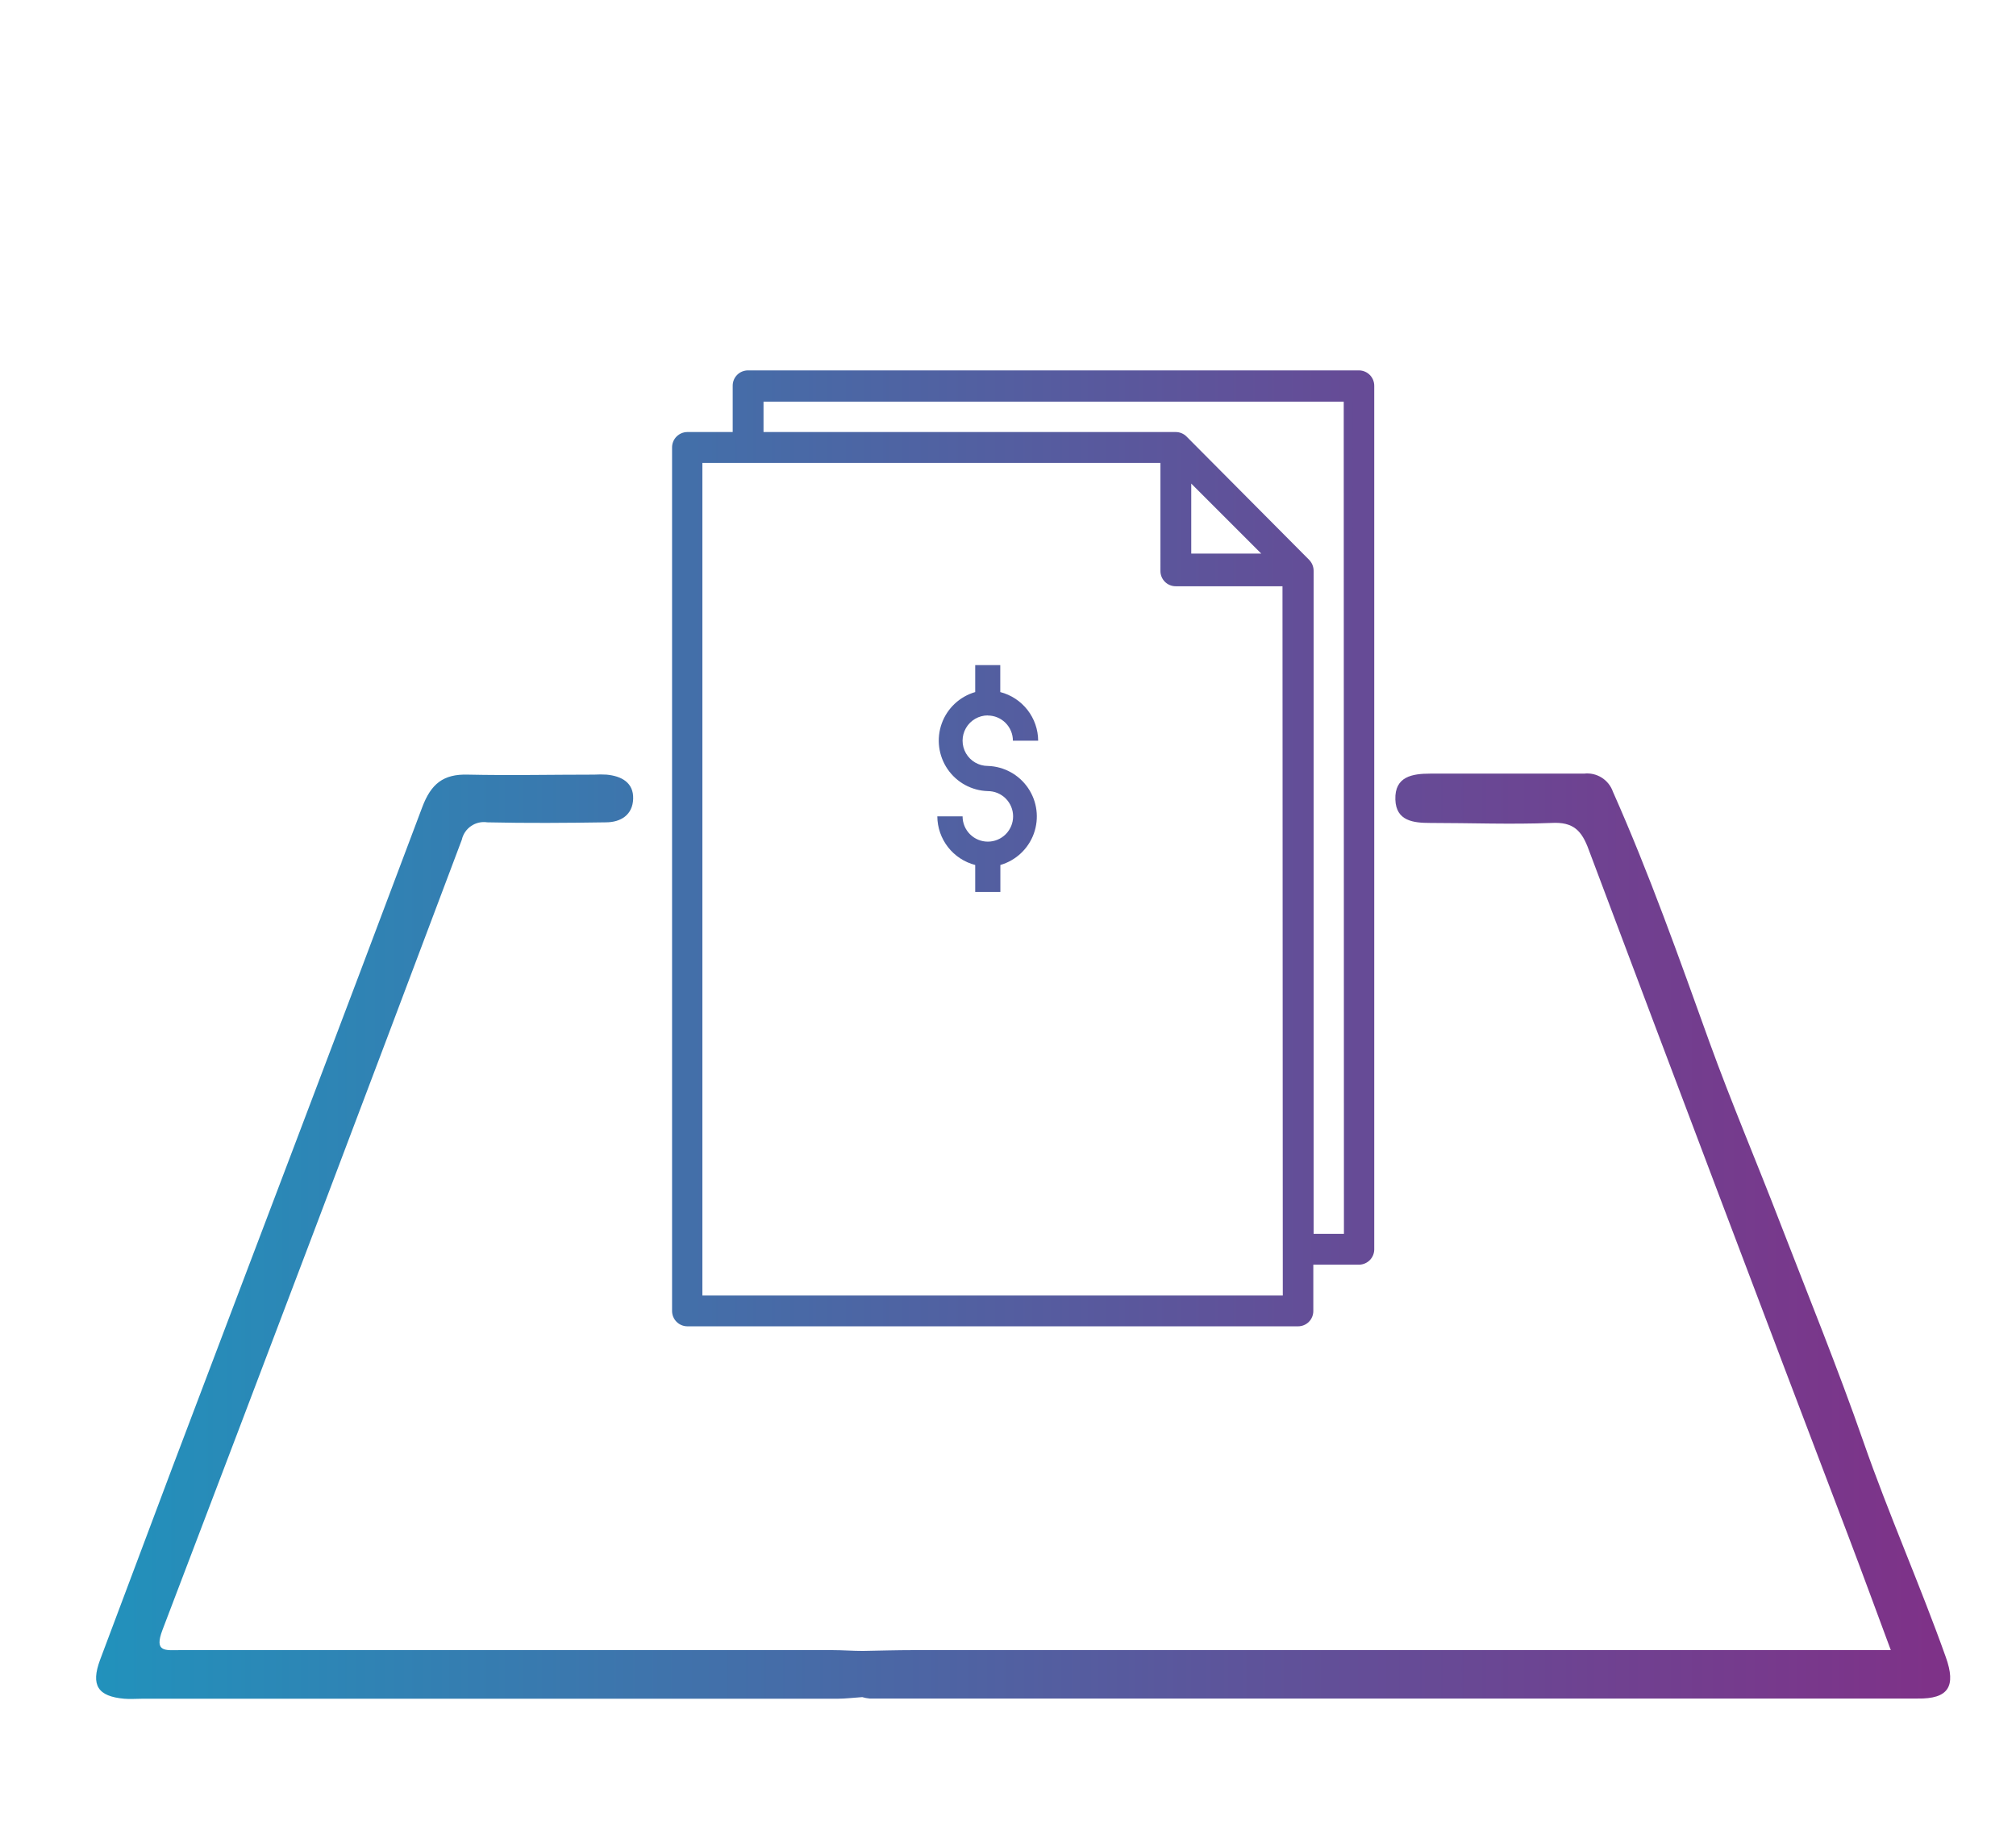<svg xmlns="http://www.w3.org/2000/svg" xmlns:xlink="http://www.w3.org/1999/xlink" viewBox="0 0 199.51 181.45"><defs><style>.cls-1{fill:none;}.cls-2{clip-path:url(#clip-path);}.cls-3{fill:url(#Degradado_sin_nombre_5);}.cls-4{clip-path:url(#clip-path-2);}.cls-5{fill:url(#Degradado_sin_nombre_5-2);}.cls-6{clip-path:url(#clip-path-3);}.cls-7{clip-path:url(#clip-path-4);}</style><clipPath id="clip-path" transform="translate(9.51 36.65)"><path class="cls-1" d="M183.06,127.34c-2.56-7.19-5.66-14.15-8.17-21.36s-5.45-14.43-8.23-21.62c-2.31-6-4.82-11.88-7-17.9-3-8.33-5.95-16.67-9.55-24.77a2.7,2.7,0,0,0-2.86-1.79c-5.07,0-10.14,0-15.21,0-1.76,0-3.54.27-3.46,2.57.07,2.12,1.78,2.31,3.45,2.31,4,0,8,.16,12,0,2.17-.12,3,.76,3.69,2.66q12.78,34,25.7,67.94c1.4,3.68,2.75,7.38,4.19,11.25h-3l-93.74,0c-1.66,0-3.32.05-5,.08-1,0-2-.08-3-.08q-32.28,0-64.57,0c-1.45,0-2.58.24-1.73-2q14.9-39.06,29.62-78.18a2.24,2.24,0,0,1,2.53-1.73c3.9.09,7.81.06,11.72,0,1.48,0,2.66-.73,2.71-2.33S52,40.14,50.52,40a10.27,10.27,0,0,0-1.24,0c-4.16,0-8.32.09-12.47,0-2.46-.08-3.67.92-4.54,3.24C24.1,65,15.81,86.71,7.57,108.49Q4,118,.39,127.6c-.93,2.51-.22,3.61,2.4,3.84.57.05,1.16,0,1.74,0H73.35c.82,0,1.65-.11,2.47-.16a3.76,3.76,0,0,0,.73.14q51.86,0,103.71,0C183.33,131.47,184.08,130.21,183.06,127.34Z"/></clipPath><linearGradient id="Degradado_sin_nombre_5" x1="5.01" y1="93.43" x2="199.51" y2="93.43" gradientUnits="userSpaceOnUse"><stop offset="0" stop-color="#1f94bd"/><stop offset="0.67" stop-color="#644d97"/><stop offset="1" stop-color="#822e86"/></linearGradient><clipPath id="clip-path-2" transform="translate(9.51 36.65)"><path class="cls-1" d="M125,0H64.54A1.51,1.51,0,0,0,63,1.53V6.1H58.5A1.52,1.52,0,0,0,57,7.63V93.07a1.52,1.52,0,0,0,1.52,1.52h60.43a1.51,1.51,0,0,0,1.51-1.52V88.49H125A1.52,1.52,0,0,0,126.49,87V1.53A1.52,1.52,0,0,0,125,0Zm-7.56,91.54H60V9.15h45.33V19.83a1.51,1.51,0,0,0,1.51,1.53h10.57Zm-2.13-73.41h-6.93V11.2Zm8.18,67.31h-3V19.83a1.55,1.55,0,0,0-.44-1.08L107.92,6.55a1.51,1.51,0,0,0-1.07-.45H66.05v-3h57.42Z"/></clipPath><linearGradient id="Degradado_sin_nombre_5-2" x1="0" y1="88.24" x2="195" y2="88.24" xlink:href="#Degradado_sin_nombre_5"/><clipPath id="clip-path-3" transform="translate(9.51 36.65)"><path class="cls-1" d="M98.58,23.28l-.93.94a18.7,18.7,0,0,0-4.42-1.87V20.42A1.24,1.24,0,0,0,92,19.18H84.49a1.23,1.23,0,0,0-1.24,1.24v1.93a18.6,18.6,0,0,0-4.43,1.87l-.93-.94a1.26,1.26,0,0,0-1.76,0l-5,5a1.25,1.25,0,0,0,0,1.77l.93.93a18.67,18.67,0,0,0-1.86,4.42H68.28A1.25,1.25,0,0,0,67,36.64v7.49a1.24,1.24,0,0,0,1.25,1.24h1.93a18.57,18.57,0,0,0,1.86,4.43l-.93.93a1.24,1.24,0,0,0,0,1.76l5,5a1.24,1.24,0,0,0,1.76,0l.93-.93a18.57,18.57,0,0,0,4.43,1.86v1.93a1.24,1.24,0,0,0,1.24,1.25H92a1.25,1.25,0,0,0,1.25-1.25V58.41a18.67,18.67,0,0,0,4.42-1.86l.93.93a1.25,1.25,0,0,0,1.77,0l5-5a1.26,1.26,0,0,0,0-1.76l-.94-.93a18.6,18.6,0,0,0,1.87-4.43h1.93a1.23,1.23,0,0,0,1.24-1.24V36.64a1.24,1.24,0,0,0-1.24-1.25h-1.93A18.7,18.7,0,0,0,104.4,31l.94-.93a1.27,1.27,0,0,0,0-1.77l-5-5A1.27,1.27,0,0,0,98.58,23.28Zm3.2,8.19a16.33,16.33,0,0,1,2.29,5.44,1.25,1.25,0,0,0,1.22,1H107v5h-1.66a1.25,1.25,0,0,0-1.22,1,16.28,16.28,0,0,1-2.29,5.43,1.24,1.24,0,0,0,.16,1.57l.75.75-3.23,3.23-.75-.75a1.24,1.24,0,0,0-1.57-.16,16.2,16.2,0,0,1-5.43,2.29,1.24,1.24,0,0,0-1,1.22V59.1h-5V57.44a1.24,1.24,0,0,0-1-1.22,16.28,16.28,0,0,1-5.43-2.29,1.24,1.24,0,0,0-1.57.16l-.75.75-3.23-3.23.75-.75a1.24,1.24,0,0,0,.16-1.57,16.28,16.28,0,0,1-2.29-5.43,1.24,1.24,0,0,0-1.22-1H69.52v-5h1.66a1.24,1.24,0,0,0,1.22-1,16.2,16.2,0,0,1,2.29-5.43,1.24,1.24,0,0,0-.16-1.57l-.75-.75L77,25.93l.75.75a1.24,1.24,0,0,0,1.57.16,16.08,16.08,0,0,1,5.43-2.29,1.25,1.25,0,0,0,1-1.22V21.67h5v1.66a1.25,1.25,0,0,0,1,1.22,16,16,0,0,1,5.43,2.29,1.24,1.24,0,0,0,1.57-.16l.75-.75,3.23,3.23-.75.75A1.23,1.23,0,0,0,101.78,31.47Z"/></clipPath><clipPath id="clip-path-4" transform="translate(9.51 36.65)"><path class="cls-1" d="M88.24,34.15a2.49,2.49,0,0,1,2.49,2.49h2.5a5,5,0,0,0-3.75-4.81V29.16H87v2.67a5,5,0,0,0,1.25,9.8,2.5,2.5,0,1,1-2.5,2.5H83.25A5,5,0,0,0,87,48.94v2.67h2.49V48.94a5,5,0,0,0-1.24-9.8,2.5,2.5,0,1,1,0-5Z"/></clipPath></defs><title>dinero</title><g id="Layer_2" data-name="Layer 2"><g id="Capa_1" data-name="Capa 1"><g class="cls-2"><rect class="cls-3" x="5.01" y="5.42" width="194.5" height="176.03"/></g><g class="cls-4"><rect class="cls-5" width="195" height="176.48"/></g><g class="cls-6"><rect class="cls-5" width="195" height="176.48"/></g><g class="cls-7"><rect class="cls-5" width="195" height="176.48"/></g></g></g></svg>